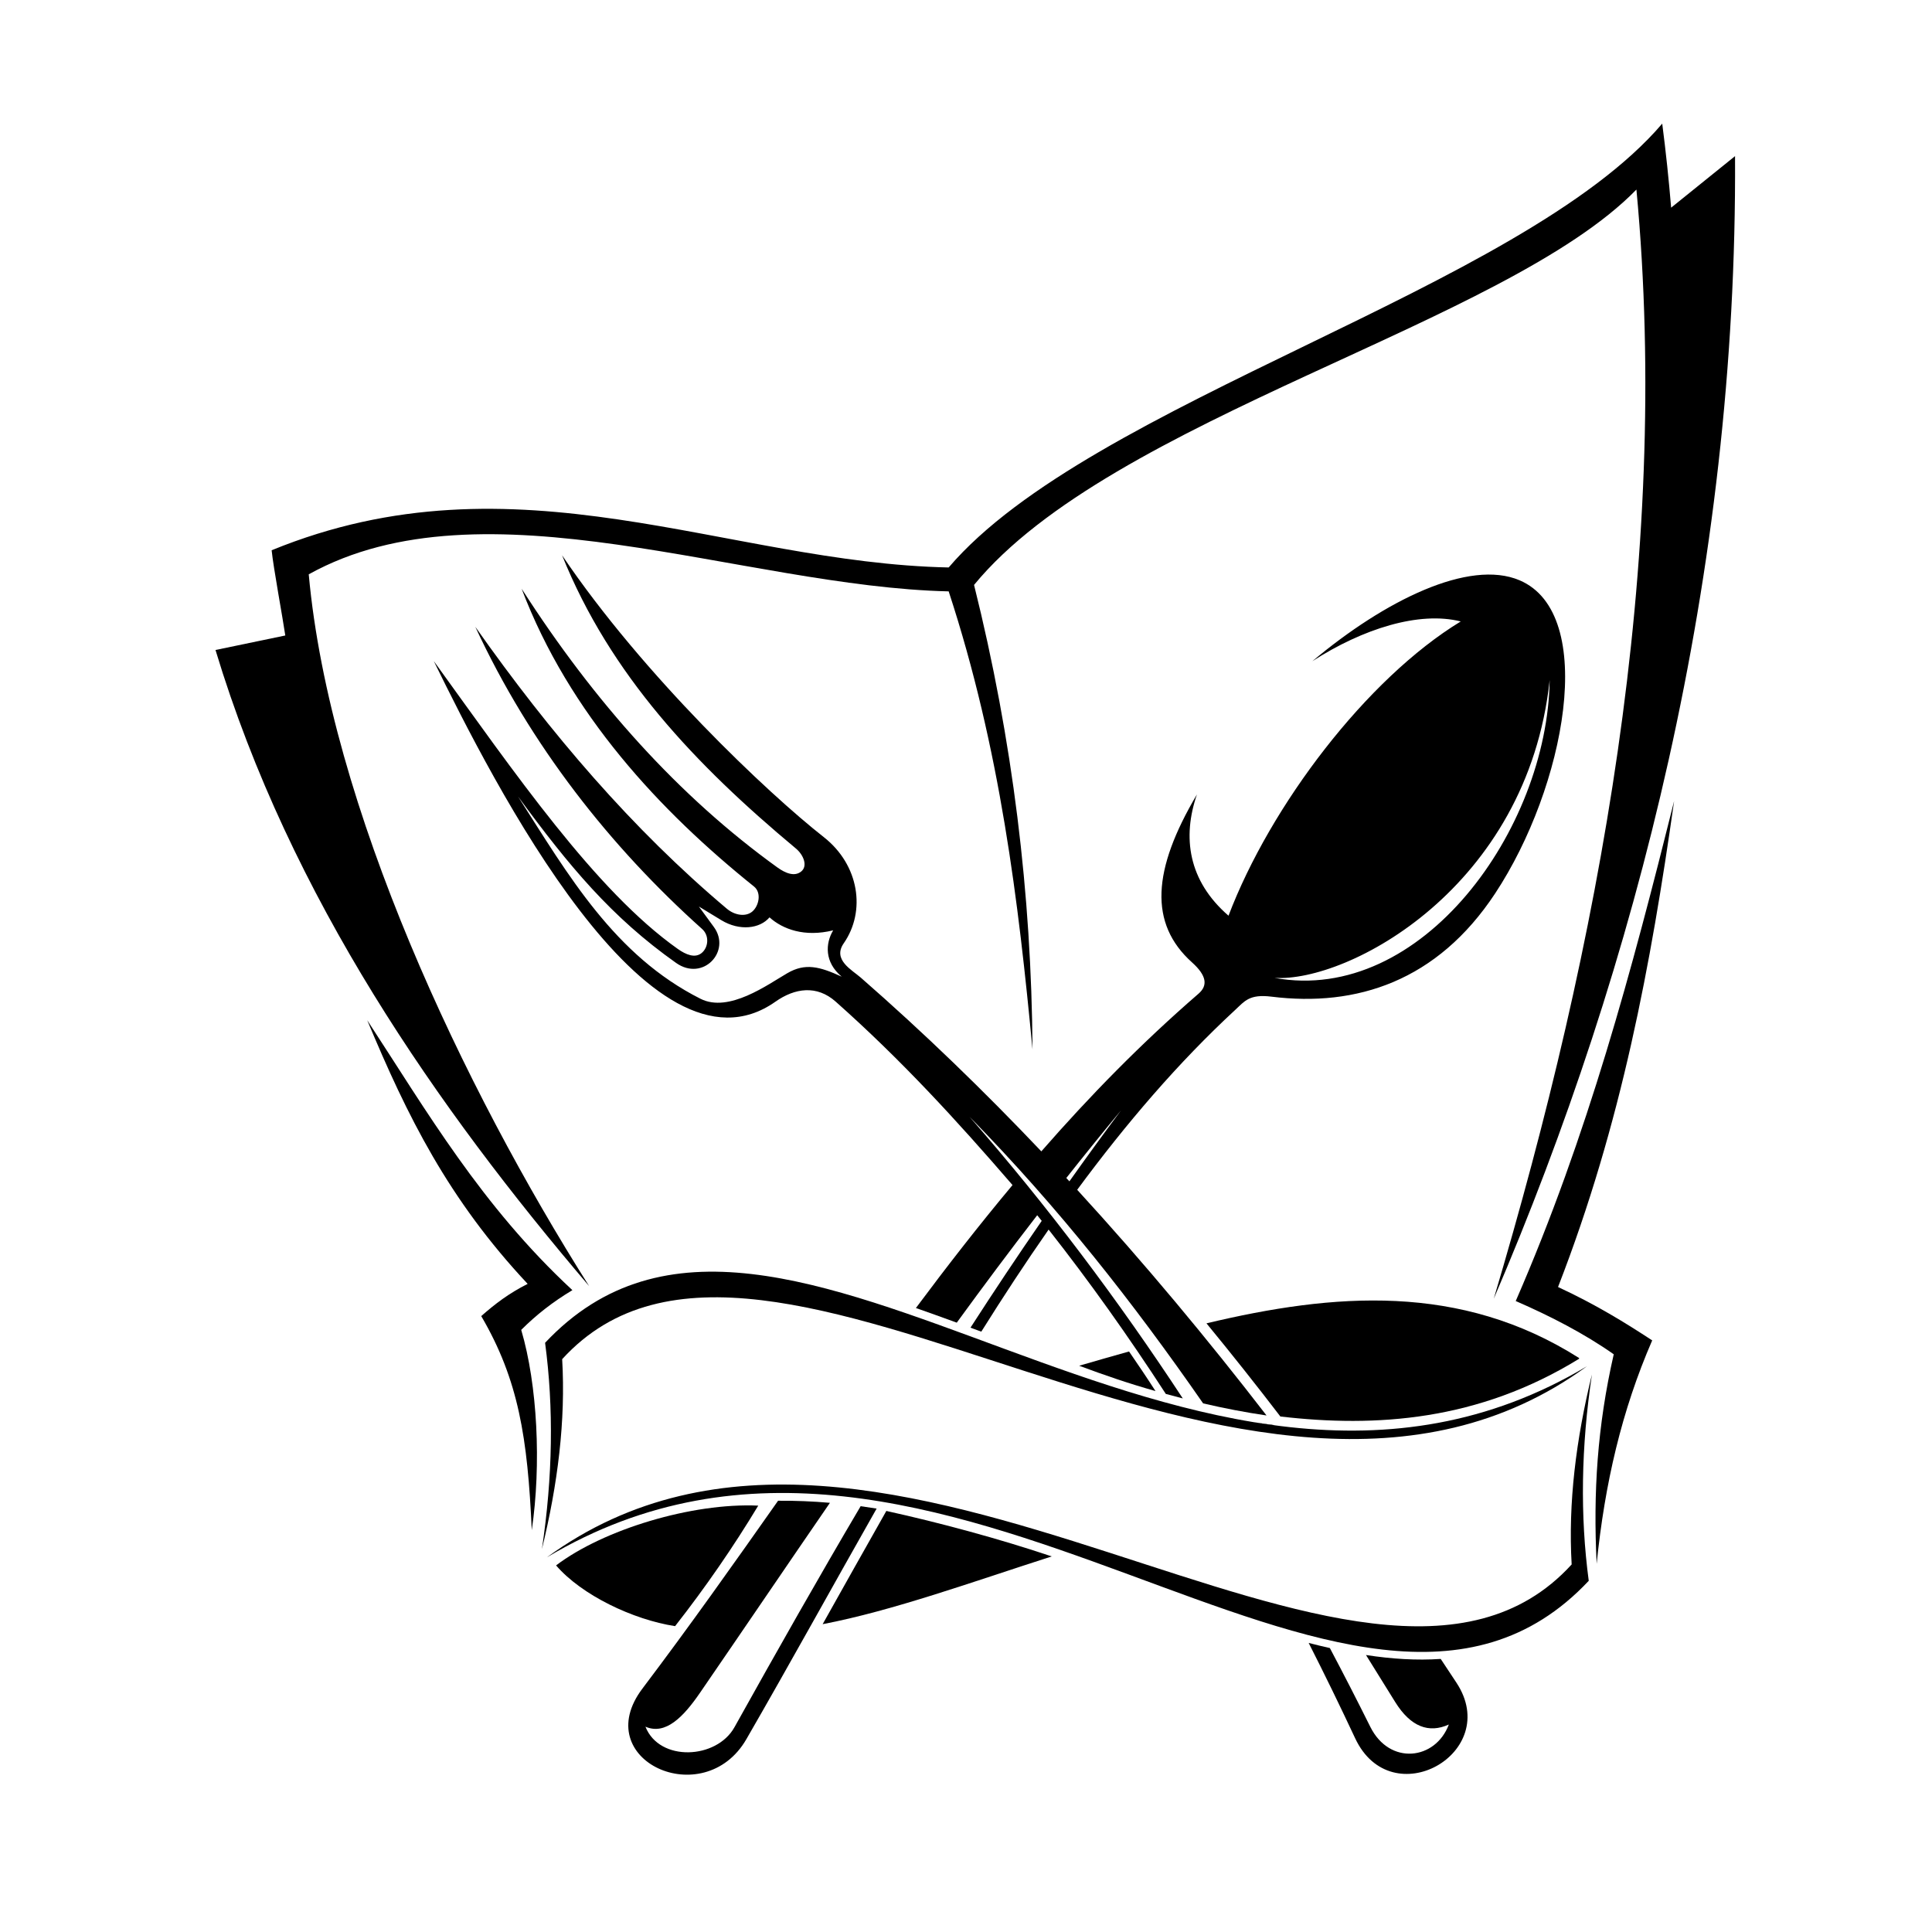 <svg xmlns="http://www.w3.org/2000/svg" xmlns:xlink="http://www.w3.org/1999/xlink" width="500" zoomAndPan="magnify" viewBox="0 0 375 375" height="500" preserveAspectRatio="xMidYMid meet" version="1.0"><defs><clipPath id="194db1e031"><path d="M 41.777 23.996 L 337 23.996 L 337 253 L 41.777 253 Z M 41.777 23.996 " clip-rule="nonzero"/></clipPath></defs><rect x="-37.5" width="450" fill="#ffffff" y="-37.5" height="450" fill-opacity="1"/><rect x="-37.5" width="450" fill="#ffffff" y="-37.5" height="450" fill-opacity="1"/><rect x="-37.5" width="450" fill="#ffffff" y="-37.5" height="450" fill-opacity="1"/><path fill="#000000" d="M 294.957 112.637 C 310.191 119.133 303.816 152.793 290.211 173.41 C 278.965 190.457 263.293 195.504 246.777 193.449 C 242.48 192.914 241.559 194.355 239.781 195.996 C 228.68 206.262 218.562 218.09 209.082 230.938 C 222.168 245.207 234.426 259.957 245.832 274.742 C 241.707 274.141 237.605 273.344 233.527 272.398 C 219.98 252.871 205.523 234.438 188.184 216.762 C 203.375 234.137 217.094 252.422 229.578 271.434 C 228.477 271.152 227.383 270.863 226.285 270.562 C 219.082 259.453 211.504 248.789 203.535 238.66 C 199.059 245.074 194.719 251.695 190.469 258.473 L 188.371 257.699 C 192.867 250.727 197.461 243.828 202.199 236.969 C 201.906 236.605 201.613 236.238 201.32 235.875 C 195.957 242.816 190.781 249.754 185.707 256.727 C 183.035 255.75 180.395 254.801 177.777 253.883 C 183.844 245.746 190.051 237.766 196.531 230.02 C 185.613 217.371 174.875 205.664 162.199 194.41 C 158.551 191.172 154.305 191.75 150.5 194.434 C 126.043 211.664 95.762 151.93 84.203 128.324 C 99.918 150.043 115.609 172.91 131.559 184.188 C 133.133 185.301 134.895 186.039 136.191 184.977 C 137.496 183.91 137.734 181.617 136.281 180.32 C 118.5 164.398 102.93 144.68 92.258 121.668 C 106.824 142.348 122.812 161.004 141.086 176.387 C 142.57 177.641 144.695 178.016 145.992 176.953 C 147.293 175.887 147.867 173.289 146.355 172.074 C 128.223 157.52 110.488 138.637 101.246 114.266 C 115.383 136.297 131.777 154.59 150.887 168.367 C 152.453 169.496 154.223 170.215 155.523 169.148 C 156.82 168.086 155.977 165.941 154.484 164.695 C 134.973 148.43 118.438 130.988 109.098 107.781 C 124.891 131.156 148.992 153.926 159.902 162.488 C 166.777 167.887 168.105 176.852 163.77 183.09 C 161.547 186.285 165.352 188.254 167.074 189.754 C 179.32 200.445 191.008 211.77 202.121 223.48 C 211.52 212.723 221.559 202.461 232.633 192.875 C 234.441 191.309 234.262 189.402 231.375 186.805 C 222.984 179.27 223.645 168.852 232.324 154.203 C 229.461 162.504 230.609 170.941 238.453 177.738 C 246.594 156.332 265.25 131.754 283.531 120.621 C 275.445 118.586 264.527 122.027 254.73 128.336 C 268.781 116.543 285.152 108.457 294.957 112.637 Z M 247.27 276.609 L 247.332 276.691 C 245.996 276.496 244.664 276.281 243.332 276.043 C 244.645 276.25 245.957 276.441 247.27 276.609 Z M 276.129 316.762 L 276.375 317.125 C 274.574 317.16 272.738 317.113 270.867 316.992 C 272.625 316.969 274.379 316.895 276.129 316.762 Z M 279.641 321.996 C 280.672 323.547 281.695 325.094 282.711 326.637 C 291.648 340.246 270.07 352.453 263.027 337.379 C 260.109 331.141 257.105 324.977 254.012 318.891 C 255.395 319.25 256.766 319.582 258.125 319.887 C 260.809 324.949 263.422 330.051 265.977 335.18 C 269.727 342.711 278.629 341.645 281.219 334.727 C 277.344 336.484 273.805 335.188 270.805 330.359 C 268.902 327.293 267.012 324.254 265.137 321.238 C 270.141 322.012 274.98 322.312 279.641 321.996 Z M 170.152 292.816 C 161.707 307.695 153.398 322.801 144.871 337.57 C 136.621 351.859 114.191 341.648 124.695 327.75 C 133.887 315.59 142.527 303.371 151.023 291.293 C 154.387 291.266 157.746 291.406 161.09 291.695 C 152.895 303.613 144.613 315.836 135.871 328.566 C 132.656 333.25 129.188 336.84 125.281 335.148 C 127.992 342.023 139.078 341.492 142.555 335.258 C 150.887 320.309 158.941 306.09 167.051 292.352 C 168.086 292.492 169.121 292.652 170.152 292.816 Z M 152.184 289.641 L 152.352 289.402 C 153.691 289.492 155.031 289.605 156.379 289.746 C 154.98 289.684 153.578 289.645 152.184 289.641 Z M 207.57 229.297 C 210.832 224.699 214.164 220.109 217.59 215.523 C 213.953 219.918 210.418 224.285 206.969 228.648 Z M 100.551 154.598 C 110.316 169.895 119.301 185.473 135.977 193.867 C 141.48 196.641 148.988 191.117 152.82 188.895 C 156.301 186.871 159.09 187.602 163.371 189.57 C 159.992 186.75 160.203 183.109 161.719 180.578 C 156.145 181.949 151.926 180.355 149.359 178.059 C 147.496 180.273 143.547 180.746 140.035 178.621 L 135.652 175.957 L 138.555 179.922 C 142 184.621 136.457 190.602 131.227 186.902 C 118.68 178.027 110.434 168.086 100.551 154.598 Z M 247.371 189.805 C 275.969 195.023 300.375 160.93 300.789 132.008 C 296.457 172.402 261.555 190.73 247.371 189.805 Z M 247.371 189.805 " fill-opacity="1" fill-rule="evenodd"/><path fill="#000000" d="M 306.5 263.738 L 306.504 263.594 C 283.449 248.961 258.867 250.969 234.176 256.859 C 239.109 262.859 243.891 268.898 248.52 274.941 C 267.062 277.102 286.914 275.801 306.5 263.738 Z M 107.934 303.844 C 112.895 309.617 122.883 314.383 131.035 315.633 C 136.988 308.031 142.359 300.234 147.176 292.242 C 134.285 291.656 117.094 296.895 107.934 303.844 Z M 159.676 315.25 C 173.234 312.668 188.973 306.965 204.145 302.098 C 193.953 298.68 182.551 295.59 172.039 293.273 C 167.898 300.566 163.793 307.914 159.676 315.25 Z M 224.281 270.004 C 222.551 267.309 220.945 264.945 219.148 262.32 C 215.805 263.242 212.793 264.137 209.465 265.09 C 214.504 266.965 219.105 268.543 224.281 270.004 Z M 224.281 270.004 " fill-opacity="1" fill-rule="evenodd"/><path fill="#000000" d="M 105.801 260.637 C 151.484 212 231.098 311.133 308.047 265.176 C 242.383 313.113 148.906 220.188 109.117 263.812 C 109.812 275.754 108.266 288.082 105.184 300.688 C 107.289 286.625 107.492 273.277 105.801 260.637 Z M 105.801 260.637 " fill-opacity="1" fill-rule="evenodd"/><path fill="#000000" d="M 308.375 306.832 C 262.691 355.473 183.074 256.336 106.129 302.293 C 171.793 254.355 265.27 347.281 305.059 303.656 C 304.363 291.719 305.91 279.387 308.992 266.785 C 306.887 280.844 306.684 294.195 308.375 306.832 Z M 308.375 306.832 " fill-opacity="1" fill-rule="evenodd"/><g clip-path="url(#194db1e031)"><path fill="#000000" d="M 289.934 252.09 C 317.605 187.625 337.234 111.398 336.77 30.305 L 324.367 40.309 C 323.918 34.883 323.344 29.449 322.637 23.996 C 295.062 56.309 211.711 77.832 184.137 110.145 C 140.742 109.242 100.32 87.32 52.727 106.805 C 53.035 109.996 54.914 120.133 55.375 123.348 L 41.828 126.164 C 56.363 174.285 84.945 215.129 114.352 249.637 C 90.113 211.375 64.023 156.57 59.926 111.477 C 93.93 92.59 144.133 113.879 184.137 114.785 C 194.172 145.387 197.699 175.188 200.41 203.695 C 200.215 173.641 196.566 143.59 189.062 113.531 C 215.762 81.043 292.105 63.027 317.629 36.793 C 324.418 109.012 310.422 183.344 289.934 252.09 Z M 289.934 252.09 " fill-opacity="1" fill-rule="evenodd"/></g><path fill="#000000" d="M 103.215 297.012 C 105.09 284.262 104.32 268.781 101.168 258.129 C 104.039 255.262 107.25 252.719 111.102 250.418 C 93.441 234.039 82.836 215.684 71.281 198.031 C 79.051 216.645 87.012 232.75 102.418 249.199 C 98.695 251.09 96.168 253.035 93.406 255.449 C 100.664 267.855 102.41 279.098 103.215 297.012 Z M 103.215 297.012 " fill-opacity="1" fill-rule="evenodd"/><path fill="#000000" d="M 294.203 252.531 C 308.223 220.34 316.742 188.309 324.945 155.484 C 320.449 187.16 314.73 218.133 302.414 249.809 C 309.844 253.262 315.402 256.711 320.691 260.168 C 314.773 273.785 311.484 287.973 309.91 303.531 C 309.227 289.746 310.023 276.883 313.227 262.867 C 307.57 258.891 301.004 255.484 294.203 252.531 Z M 294.203 252.531 " fill-opacity="1" fill-rule="evenodd"/></svg>